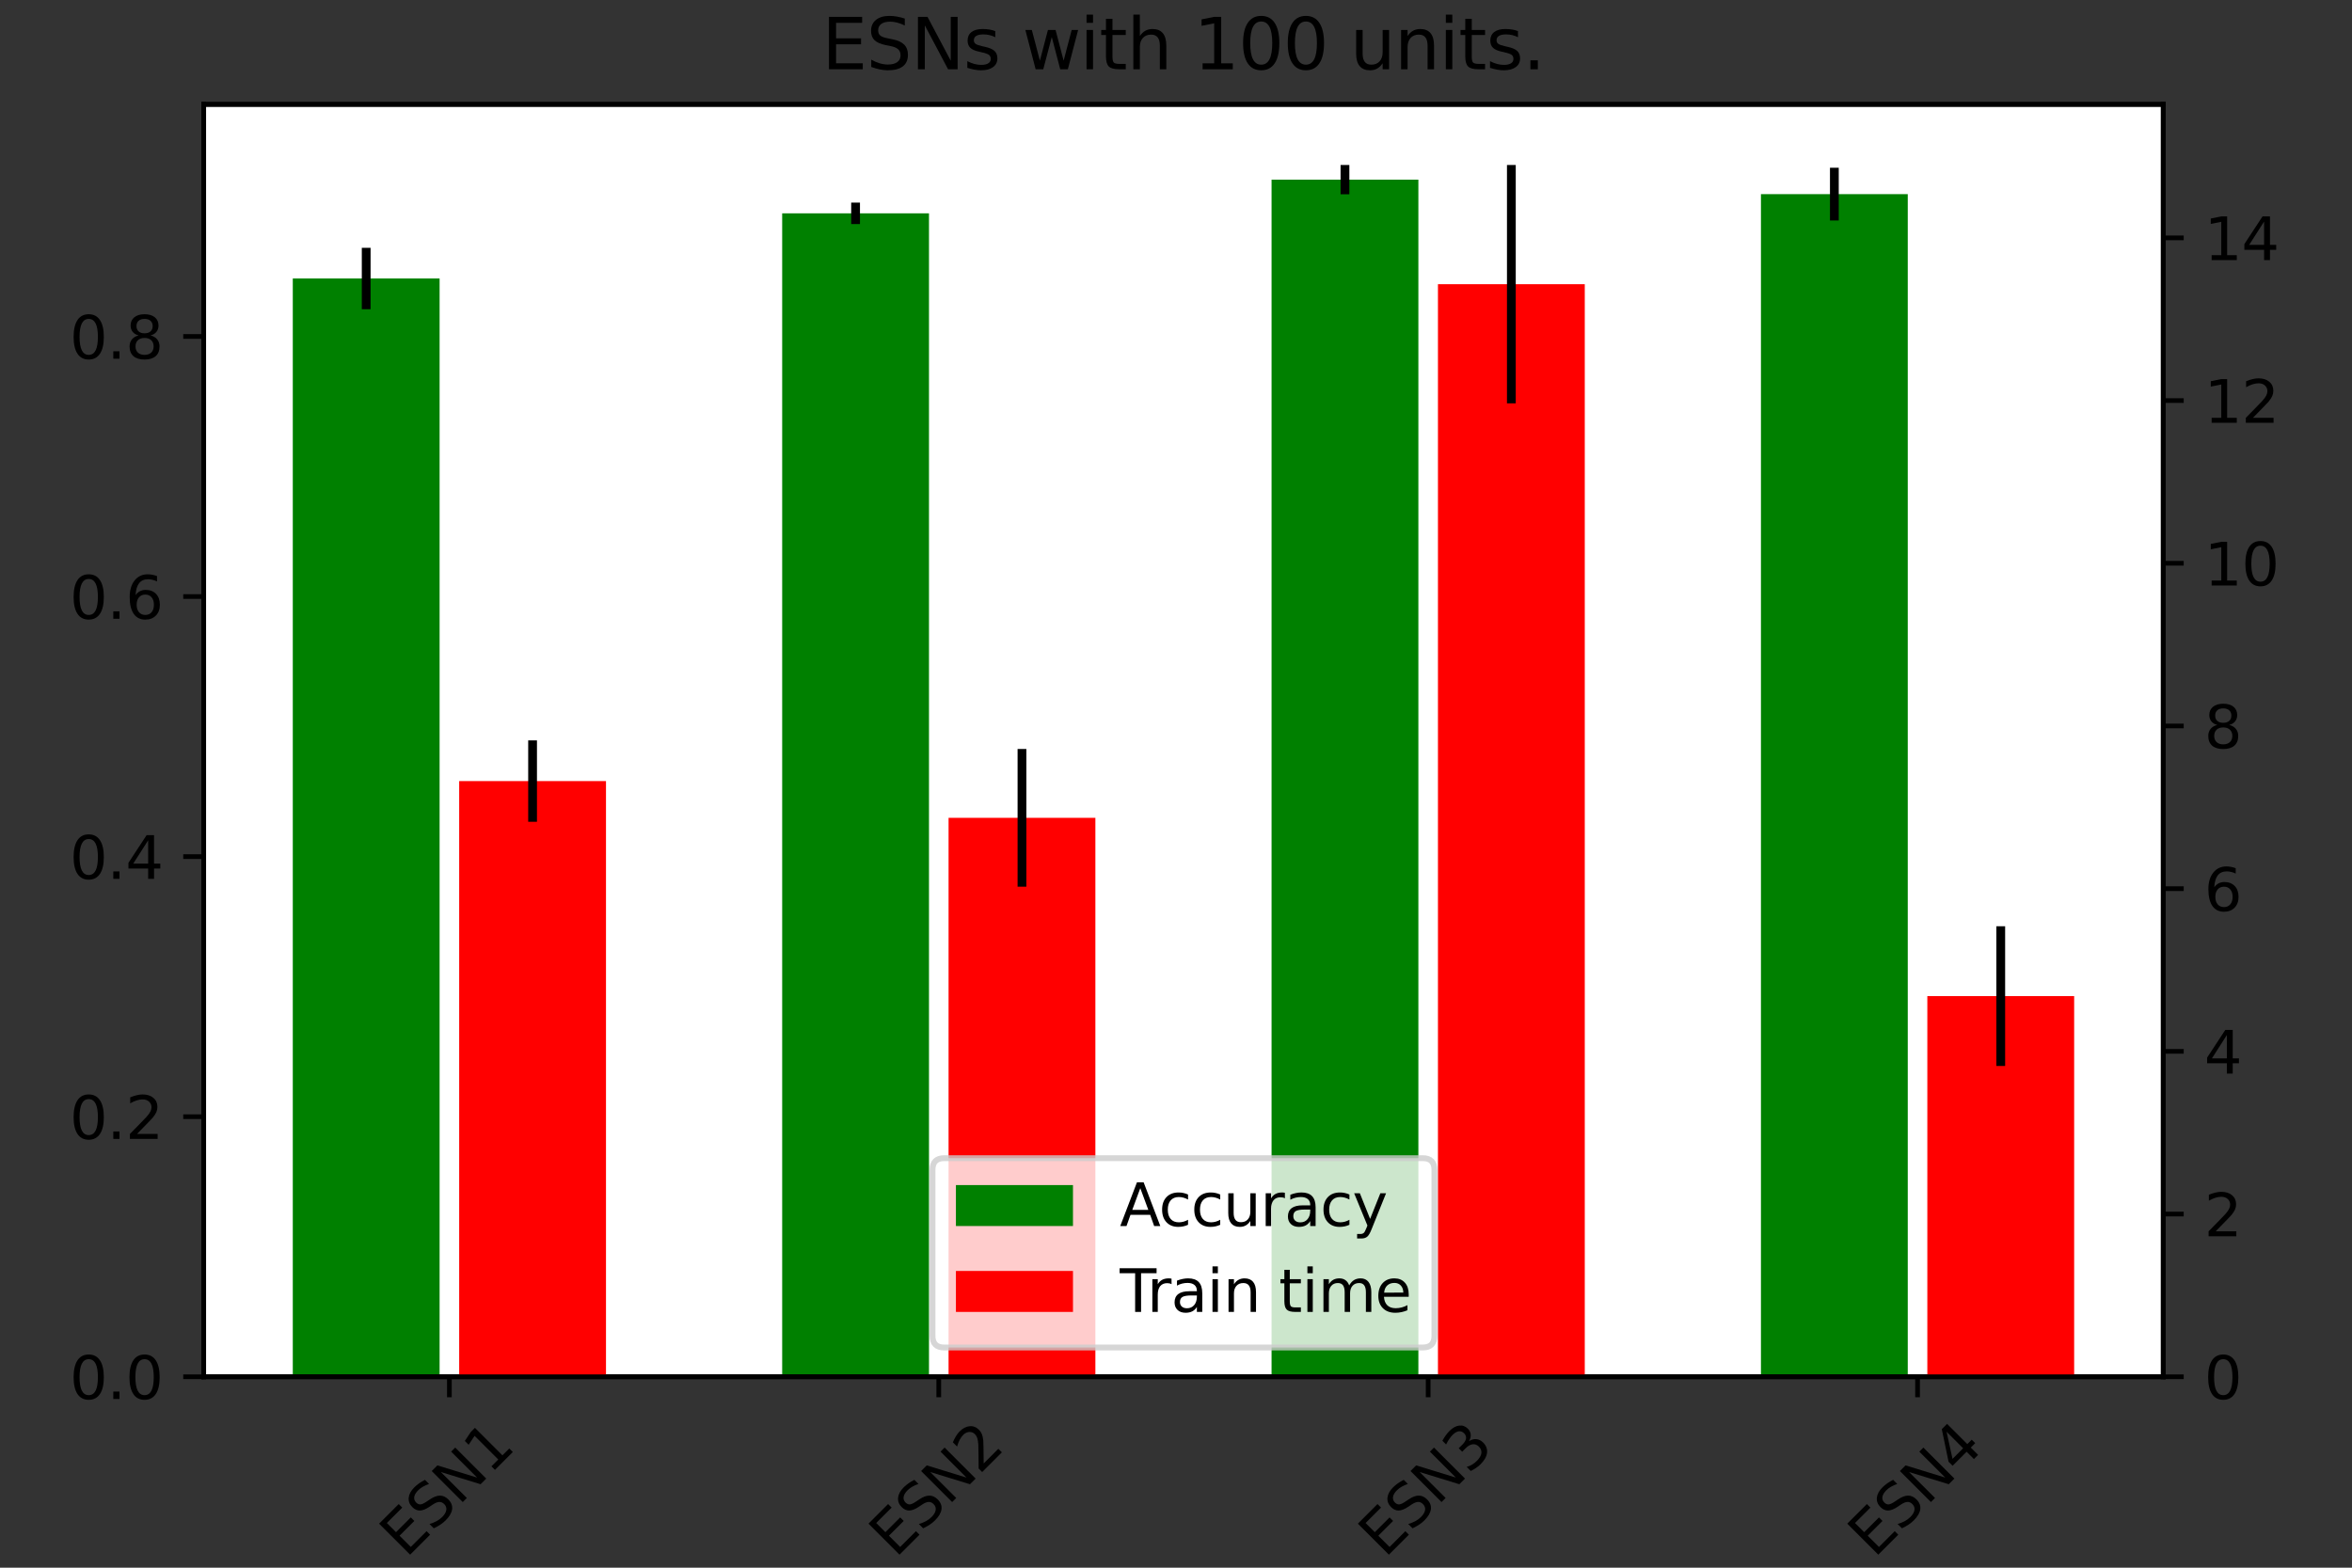 <?xml version="1.0" encoding="UTF-8" standalone="no"?>
<svg
   width="432pt"
   height="288pt"
   viewBox="0 0 432 288"
   version="1.1"
   id="svg479"
   sodipodi:docname="benchmarks C1 U100.svg"
   inkscape:version="1.1.1 (3bf5ae0d25, 2021-09-20, custom)"
   xmlns:inkscape="http://www.inkscape.org/namespaces/inkscape"
   xmlns:sodipodi="http://sodipodi.sourceforge.net/DTD/sodipodi-0.dtd"
   xmlns:xlink="http://www.w3.org/1999/xlink"
   xmlns="http://www.w3.org/2000/svg"
   xmlns:svg="http://www.w3.org/2000/svg"
   xmlns:rdf="http://www.w3.org/1999/02/22-rdf-syntax-ns#"
   xmlns:cc="http://creativecommons.org/ns#"
   xmlns:dc="http://purl.org/dc/elements/1.1/">
  <rect x="0" y="0" width="432" height="288" fill="#333333" stroke="none"/>
  <sodipodi:namedview
     id="namedview481"
     pagecolor="#ffffff"
     bordercolor="#666666"
     borderopacity="1.0"
     inkscape:pageshadow="2"
     inkscape:pageopacity="0.0"
     inkscape:pagecheckerboard="0"
     inkscape:document-units="pt"
     showgrid="false"
     inkscape:zoom="2.0364583"
     inkscape:cx="288"
     inkscape:cy="192"
     inkscape:window-width="1920"
     inkscape:window-height="1011"
     inkscape:window-x="0"
     inkscape:window-y="0"
     inkscape:window-maximized="1"
     inkscape:current-layer="figure_1" />
  <defs
     id="defs6">
    <style
       type="text/css"
       id="style4">*{stroke-linejoin: round; stroke-linecap: butt}</style>
  </defs>
  <g
     id="figure_1">
    <g
       id="patch_1">
      <path
         d="M 0 288  L 432 288  L 432 0  L 0 0  L 0 288  z "
         style="fill: none"
         id="path8" />
    </g>
    <g
       id="axes_1"
       transform="matrix(1.075,0,0,1.075,-20.633,-17.976)">
      <g
         id="patch_2">
        <path
           d="M 54,252 H 388.8 V 34.56 H 54 Z"
           style="fill:#ffffff"
           id="path11" />
      </g>
      <g
         id="patch_3">
        <path
           d="M 69.218,252 H 94.303 V 64.318 H 69.218 Z"
           clip-path="url(#p41c48ff322)"
           style="fill:#008000"
           id="path14" />
      </g>
      <g
         id="patch_4">
        <path
           d="m 152.835,252 h 25.085 V 53.176 h -25.085 z"
           clip-path="url(#p41c48ff322)"
           style="fill:#008000"
           id="path17" />
      </g>
      <g
         id="patch_5">
        <path
           d="m 236.451,252 h 25.085 V 47.419 h -25.085 z"
           clip-path="url(#p41c48ff322)"
           style="fill:#008000"
           id="path20" />
      </g>
      <g
         id="patch_6">
        <path
           d="m 320.067,252 h 25.085 V 49.895 h -25.085 z"
           clip-path="url(#p41c48ff322)"
           style="fill:#008000"
           id="path23" />
      </g>
      <g
         id="matplotlib.axis_1">
        <g
           id="xtick_1">
          <g
             id="line2d_1">
            <defs
               id="defs27">
              <path
                 id="m4842c59b8f"
                 d="M 0,0 V 3.5"
                 style="stroke:#000000;stroke-width:0.8" />
            </defs>
            <g
               id="g31">
              <use
                 xlink:href="#m4842c59b8f"
                 x="95.975"
                 y="252"
                 style="stroke:#000000;stroke-width:0.8"
                 id="use29"
                 width="100%"
                 height="100%" />
            </g>
          </g>
          <g
             id="text_1">
            <!-- ESN1 -->
            <g
               transform="matrix(0.071,-0.071,-0.071,-0.071,88.554,283.119)"
               id="g48">
              <defs
                 id="defs38">
                <path
                   id="DejaVuSans-45"
                   d="M 628,4666 H 3578 V 4134 H 1259 V 2753 H 3481 V 2222 H 1259 V 531 H 3634 V 0 H 628 Z"
                   transform="scale(0.016)" />
                <path
                   id="DejaVuSans-53"
                   d="m 3425,4513 v -616 q -359,172 -678,256 -319,85 -616,85 -515,0 -795,-200 -280,-200 -280,-569 0,-310 186,-468 186,-157 705,-254 l 381,-78 q 706,-135 1042,-474 336,-339 336,-907 0,-679 -455,-1029 -454,-350 -1332,-350 -331,0 -705,75 -373,75 -773,222 v 650 q 384,-215 753,-325 369,-109 725,-109 540,0 834,212 294,213 294,607 0,343 -211,537 -211,194 -692,291 l -385,75 q -706,140 -1022,440 -315,300 -315,835 0,619 436,975 436,356 1201,356 329,0 669,-60 341,-59 697,-177 z"
                   transform="scale(0.016)" />
                <path
                   id="DejaVuSans-4e"
                   d="m 628,4666 h 850 L 3547,763 v 3903 h 612 V 0 H 3309 L 1241,3903 V 0 H 628 Z"
                   transform="scale(0.016)" />
                <path
                   id="DejaVuSans-31"
                   d="M 794,531 H 1825 V 4091 L 703,3866 v 575 l 1116,225 h 631 V 531 H 3481 V 0 H 794 Z"
                   transform="scale(0.016)" />
              </defs>
              <use
                 xlink:href="#DejaVuSans-45"
                 id="use40"
                 x="0"
                 y="0"
                 width="100%"
                 height="100%" />
              <use
                 xlink:href="#DejaVuSans-53"
                 x="63.184"
                 id="use42"
                 y="0"
                 width="100%"
                 height="100%" />
              <use
                 xlink:href="#DejaVuSans-4e"
                 x="126.66"
                 id="use44"
                 y="0"
                 width="100%"
                 height="100%" />
              <use
                 xlink:href="#DejaVuSans-31"
                 x="201.465"
                 id="use46"
                 y="0"
                 width="100%"
                 height="100%" />
            </g>
          </g>
        </g>
        <g
           id="xtick_2">
          <g
             id="line2d_2">
            <g
               id="g54">
              <use
                 xlink:href="#m4842c59b8f"
                 x="179.592"
                 y="252"
                 style="stroke:#000000;stroke-width:0.8"
                 id="use52"
                 width="100%"
                 height="100%" />
            </g>
          </g>
          <g
             id="text_2">
            <!-- ESN2 -->
            <g
               transform="matrix(0.071,-0.071,-0.071,-0.071,172.17,283.119)"
               id="g68">
              <defs
                 id="defs58">
                <path
                   id="DejaVuSans-32"
                   d="M 1228,531 H 3431 V 0 H 469 v 531 q 359,372 979,998 621,627 780,809 303,340 423,576 121,236 121,464 0,372 -261,606 -261,235 -680,235 -297,0 -627,-103 -329,-103 -704,-313 v 638 q 381,153 712,231 332,78 607,78 725,0 1156,-363 431,-362 431,-968 0,-288 -108,-546 -107,-257 -392,-607 -78,-91 -497,-524 Q 1991,1309 1228,531 Z"
                   transform="scale(0.016)" />
              </defs>
              <use
                 xlink:href="#DejaVuSans-45"
                 id="use60"
                 x="0"
                 y="0"
                 width="100%"
                 height="100%" />
              <use
                 xlink:href="#DejaVuSans-53"
                 x="63.184"
                 id="use62"
                 y="0"
                 width="100%"
                 height="100%" />
              <use
                 xlink:href="#DejaVuSans-4e"
                 x="126.66"
                 id="use64"
                 y="0"
                 width="100%"
                 height="100%" />
              <use
                 xlink:href="#DejaVuSans-32"
                 x="201.465"
                 id="use66"
                 y="0"
                 width="100%"
                 height="100%" />
            </g>
          </g>
        </g>
        <g
           id="xtick_3">
          <g
             id="line2d_3">
            <g
               id="g74">
              <use
                 xlink:href="#m4842c59b8f"
                 x="263.208"
                 y="252"
                 style="stroke:#000000;stroke-width:0.8"
                 id="use72"
                 width="100%"
                 height="100%" />
            </g>
          </g>
          <g
             id="text_3">
            <!-- ESN3 -->
            <g
               transform="matrix(0.071,-0.071,-0.071,-0.071,255.786,283.119)"
               id="g88">
              <defs
                 id="defs78">
                <path
                   id="DejaVuSans-33"
                   d="m 2597,2516 q 453,-97 707,-404 255,-306 255,-756 0,-690 -475,-1069 -475,-378 -1350,-378 -293,0 -604,58 -311,58 -642,174 v 609 q 262,-153 574,-231 313,-78 654,-78 593,0 904,234 311,234 311,681 0,413 -289,645 -289,233 -804,233 h -544 v 519 h 569 q 465,0 712,186 247,186 247,536 0,359 -255,551 -254,193 -729,193 -260,0 -557,-57 -297,-56 -653,-174 v 562 q 360,100 674,150 314,50 592,50 719,0 1137,-327 419,-326 419,-882 0,-388 -222,-655 -222,-267 -631,-370 z"
                   transform="scale(0.016)" />
              </defs>
              <use
                 xlink:href="#DejaVuSans-45"
                 id="use80"
                 x="0"
                 y="0"
                 width="100%"
                 height="100%" />
              <use
                 xlink:href="#DejaVuSans-53"
                 x="63.184"
                 id="use82"
                 y="0"
                 width="100%"
                 height="100%" />
              <use
                 xlink:href="#DejaVuSans-4e"
                 x="126.66"
                 id="use84"
                 y="0"
                 width="100%"
                 height="100%" />
              <use
                 xlink:href="#DejaVuSans-33"
                 x="201.465"
                 id="use86"
                 y="0"
                 width="100%"
                 height="100%" />
            </g>
          </g>
        </g>
        <g
           id="xtick_4">
          <g
             id="line2d_4">
            <g
               id="g94">
              <use
                 xlink:href="#m4842c59b8f"
                 x="346.825"
                 y="252"
                 style="stroke:#000000;stroke-width:0.8"
                 id="use92"
                 width="100%"
                 height="100%" />
            </g>
          </g>
          <g
             id="text_4">
            <!-- ESN4 -->
            <g
               transform="matrix(0.071,-0.071,-0.071,-0.071,339.403,283.119)"
               id="g108">
              <defs
                 id="defs98">
                <path
                   id="DejaVuSans-34"
                   d="M 2419,4116 825,1625 h 1594 z m -166,550 h 794 V 1625 h 666 V 1100 H 3047 V 0 H 2419 V 1100 H 313 v 609 z"
                   transform="scale(0.016)" />
              </defs>
              <use
                 xlink:href="#DejaVuSans-45"
                 id="use100"
                 x="0"
                 y="0"
                 width="100%"
                 height="100%" />
              <use
                 xlink:href="#DejaVuSans-53"
                 x="63.184"
                 id="use102"
                 y="0"
                 width="100%"
                 height="100%" />
              <use
                 xlink:href="#DejaVuSans-4e"
                 x="126.66"
                 id="use104"
                 y="0"
                 width="100%"
                 height="100%" />
              <use
                 xlink:href="#DejaVuSans-34"
                 x="201.465"
                 id="use106"
                 y="0"
                 width="100%"
                 height="100%" />
            </g>
          </g>
        </g>
      </g>
      <g
         id="matplotlib.axis_2">
        <g
           id="ytick_1">
          <g
             id="line2d_5">
            <defs
               id="defs114">
              <path
                 id="me0f6da2925"
                 d="M 0,0 H -3.5"
                 style="stroke:#000000;stroke-width:0.8" />
            </defs>
            <g
               id="g118">
              <use
                 xlink:href="#me0f6da2925"
                 x="54"
                 y="252"
                 style="stroke:#000000;stroke-width:0.8"
                 id="use116"
                 width="100%"
                 height="100%" />
            </g>
          </g>
          <g
             id="text_5">
            <!-- 0.0 -->
            <g
               transform="matrix(0.1,0,0,-0.1,31.097,255.799)"
               id="g131">
              <defs
                 id="defs123">
                <path
                   id="DejaVuSans-30"
                   d="m 2034,4250 q -487,0 -733,-480 -245,-479 -245,-1442 0,-959 245,-1439 246,-480 733,-480 491,0 736,480 246,480 246,1439 0,963 -246,1442 -245,480 -736,480 z m 0,500 q 785,0 1199,-621 414,-620 414,-1801 0,-1178 -414,-1799 -414,-620 -1199,-620 -784,0 -1198,620 -414,621 -414,1799 0,1181 414,1801 414,621 1198,621 z"
                   transform="scale(0.016)" />
                <path
                   id="DejaVuSans-2e"
                   d="m 684,794 h 660 V 0 H 684 Z"
                   transform="scale(0.016)" />
              </defs>
              <use
                 xlink:href="#DejaVuSans-30"
                 id="use125"
                 x="0"
                 y="0"
                 width="100%"
                 height="100%" />
              <use
                 xlink:href="#DejaVuSans-2e"
                 x="63.623"
                 id="use127"
                 y="0"
                 width="100%"
                 height="100%" />
              <use
                 xlink:href="#DejaVuSans-30"
                 x="95.41"
                 id="use129"
                 y="0"
                 width="100%"
                 height="100%" />
            </g>
          </g>
        </g>
        <g
           id="ytick_2">
          <g
             id="line2d_6">
            <g
               id="g137">
              <use
                 xlink:href="#me0f6da2925"
                 x="54"
                 y="207.556"
                 style="stroke:#000000;stroke-width:0.8"
                 id="use135"
                 width="100%"
                 height="100%" />
            </g>
          </g>
          <g
             id="text_6">
            <!-- 0.2 -->
            <g
               transform="matrix(0.1,0,0,-0.1,31.097,211.355)"
               id="g146">
              <use
                 xlink:href="#DejaVuSans-30"
                 id="use140"
                 x="0"
                 y="0"
                 width="100%"
                 height="100%" />
              <use
                 xlink:href="#DejaVuSans-2e"
                 x="63.623"
                 id="use142"
                 y="0"
                 width="100%"
                 height="100%" />
              <use
                 xlink:href="#DejaVuSans-32"
                 x="95.41"
                 id="use144"
                 y="0"
                 width="100%"
                 height="100%" />
            </g>
          </g>
        </g>
        <g
           id="ytick_3">
          <g
             id="line2d_7">
            <g
               id="g152">
              <use
                 xlink:href="#me0f6da2925"
                 x="54"
                 y="163.111"
                 style="stroke:#000000;stroke-width:0.8"
                 id="use150"
                 width="100%"
                 height="100%" />
            </g>
          </g>
          <g
             id="text_7">
            <!-- 0.4 -->
            <g
               transform="matrix(0.1,0,0,-0.1,31.097,166.91)"
               id="g161">
              <use
                 xlink:href="#DejaVuSans-30"
                 id="use155"
                 x="0"
                 y="0"
                 width="100%"
                 height="100%" />
              <use
                 xlink:href="#DejaVuSans-2e"
                 x="63.623"
                 id="use157"
                 y="0"
                 width="100%"
                 height="100%" />
              <use
                 xlink:href="#DejaVuSans-34"
                 x="95.41"
                 id="use159"
                 y="0"
                 width="100%"
                 height="100%" />
            </g>
          </g>
        </g>
        <g
           id="ytick_4">
          <g
             id="line2d_8">
            <g
               id="g167">
              <use
                 xlink:href="#me0f6da2925"
                 x="54"
                 y="118.667"
                 style="stroke:#000000;stroke-width:0.8"
                 id="use165"
                 width="100%"
                 height="100%" />
            </g>
          </g>
          <g
             id="text_8">
            <!-- 0.6 -->
            <g
               transform="matrix(0.1,0,0,-0.1,31.097,122.466)"
               id="g179">
              <defs
                 id="defs171">
                <path
                   id="DejaVuSans-36"
                   d="m 2113,2584 q -425,0 -674,-291 -248,-290 -248,-796 0,-503 248,-796 249,-292 674,-292 425,0 673,292 248,293 248,796 0,506 -248,796 -248,291 -673,291 z m 1253,1979 v -575 q -238,112 -480,171 -242,60 -480,60 -625,0 -955,-422 -329,-422 -376,-1275 184,272 462,417 279,145 613,145 703,0 1111,-427 408,-426 408,-1160 0,-719 -425,-1154 -425,-434 -1131,-434 -810,0 -1238,620 -428,621 -428,1799 0,1106 525,1764 525,658 1409,658 238,0 480,-47 242,-47 505,-140 z"
                   transform="scale(0.016)" />
              </defs>
              <use
                 xlink:href="#DejaVuSans-30"
                 id="use173"
                 x="0"
                 y="0"
                 width="100%"
                 height="100%" />
              <use
                 xlink:href="#DejaVuSans-2e"
                 x="63.623"
                 id="use175"
                 y="0"
                 width="100%"
                 height="100%" />
              <use
                 xlink:href="#DejaVuSans-36"
                 x="95.41"
                 id="use177"
                 y="0"
                 width="100%"
                 height="100%" />
            </g>
          </g>
        </g>
        <g
           id="ytick_5">
          <g
             id="line2d_9">
            <g
               id="g185">
              <use
                 xlink:href="#me0f6da2925"
                 x="54"
                 y="74.222"
                 style="stroke:#000000;stroke-width:0.8"
                 id="use183"
                 width="100%"
                 height="100%" />
            </g>
          </g>
          <g
             id="text_9">
            <!-- 0.8 -->
            <g
               transform="matrix(0.1,0,0,-0.1,31.097,78.021)"
               id="g197">
              <defs
                 id="defs189">
                <path
                   id="DejaVuSans-38"
                   d="m 2034,2216 q -450,0 -708,-241 -257,-241 -257,-662 0,-422 257,-663 258,-241 708,-241 450,0 709,242 260,243 260,662 0,421 -258,662 -257,241 -711,241 z m -631,268 q -406,100 -633,378 -226,279 -226,679 0,559 398,884 399,325 1092,325 697,0 1094,-325 397,-325 397,-884 0,-400 -227,-679 -226,-278 -629,-378 456,-106 710,-416 255,-309 255,-755 Q 3634,634 3220,271 2806,-91 2034,-91 1263,-91 848,271 434,634 434,1313 q 0,446 256,755 257,310 713,416 z m -231,997 q 0,-362 226,-565 227,-203 636,-203 407,0 636,203 230,203 230,565 0,363 -230,566 -229,203 -636,203 -409,0 -636,-203 -226,-203 -226,-566 z"
                   transform="scale(0.016)" />
              </defs>
              <use
                 xlink:href="#DejaVuSans-30"
                 id="use191"
                 x="0"
                 y="0"
                 width="100%"
                 height="100%" />
              <use
                 xlink:href="#DejaVuSans-2e"
                 x="63.623"
                 id="use193"
                 y="0"
                 width="100%"
                 height="100%" />
              <use
                 xlink:href="#DejaVuSans-38"
                 x="95.41"
                 id="use195"
                 y="0"
                 width="100%"
                 height="100%" />
            </g>
          </g>
        </g>
      </g>
      <g
         id="LineCollection_1">
        <path
           d="M 81.761,69.565 V 59.071"
           clip-path="url(#p41c48ff322)"
           style="fill:none;stroke:#000000;stroke-width:1.5"
           id="path202" />
        <path
           d="M 165.377,55.011 V 51.341"
           clip-path="url(#p41c48ff322)"
           style="fill:none;stroke:#000000;stroke-width:1.5"
           id="path204" />
        <path
           d="M 248.993,49.924 V 44.914"
           clip-path="url(#p41c48ff322)"
           style="fill:none;stroke:#000000;stroke-width:1.5"
           id="path206" />
        <path
           d="M 332.61,54.402 V 45.389"
           clip-path="url(#p41c48ff322)"
           style="fill:none;stroke:#000000;stroke-width:1.5"
           id="path208" />
      </g>
      <g
         id="patch_7">
        <path
           d="M 54,252 V 34.56"
           style="fill:none;stroke:#000000;stroke-width:0.8;stroke-linecap:square;stroke-linejoin:miter"
           id="path211" />
      </g>
      <g
         id="patch_8">
        <path
           d="M 388.8,252 V 34.56"
           style="fill:none;stroke:#000000;stroke-width:0.8;stroke-linecap:square;stroke-linejoin:miter"
           id="path214" />
      </g>
      <g
         id="patch_9">
        <path
           d="M 54,252 H 388.8"
           style="fill:none;stroke:#000000;stroke-width:0.8;stroke-linecap:square;stroke-linejoin:miter"
           id="path217" />
      </g>
      <g
         id="patch_10">
        <path
           d="M 54,34.56 H 388.8"
           style="fill:none;stroke:#000000;stroke-width:0.8;stroke-linecap:square;stroke-linejoin:miter"
           id="path220" />
      </g>
      <g
         id="text_10">
        <!-- ESNs with 100 units. -->
        <g
           transform="matrix(0.12,0,0,-0.12,159.627,28.56)"
           id="g273">
          <defs
             id="defs231">
            <path
               id="DejaVuSans-73"
               d="m 2834,3397 v -544 q -243,125 -506,187 -262,63 -544,63 -428,0 -642,-131 -214,-131 -214,-394 0,-200 153,-314 153,-114 616,-217 l 197,-44 q 612,-131 870,-370 258,-239 258,-667 0,-488 -386,-773 Q 2250,-91 1575,-91 1294,-91 989,-36 684,19 347,128 v 594 q 319,-166 628,-249 309,-82 613,-82 406,0 624,139 219,139 219,392 0,234 -158,359 -157,125 -692,241 l -200,47 q -534,112 -772,345 -237,233 -237,639 0,494 350,762 350,269 994,269 318,0 599,-47 282,-46 519,-140 z"
               transform="scale(0.016)" />
            <path
               id="DejaVuSans-20"
               transform="scale(0.016)"
               d="" />
            <path
               id="DejaVuSans-77"
               d="m 269,3500 h 575 l 719,-2731 715,2731 h 678 l 719,-2731 716,2731 h 575 L 4050,0 H 3372 L 2619,2869 1863,0 h -679 z"
               transform="scale(0.016)" />
            <path
               id="DejaVuSans-69"
               d="m 603,3500 h 575 V 0 H 603 Z m 0,1363 h 575 V 4134 H 603 Z"
               transform="scale(0.016)" />
            <path
               id="DejaVuSans-74"
               d="M 1172,4494 V 3500 H 2356 V 3053 H 1172 V 1153 q 0,-428 117,-550 117,-122 477,-122 h 590 V 0 H 1766 Q 1100,0 847,248 594,497 594,1153 V 3053 H 172 v 447 h 422 v 994 z"
               transform="scale(0.016)" />
            <path
               id="DejaVuSans-68"
               d="M 3513,2113 V 0 h -575 v 2094 q 0,497 -194,743 -194,247 -581,247 -466,0 -735,-297 -269,-296 -269,-809 V 0 H 581 v 4863 h 578 V 2956 q 207,316 486,472 280,156 646,156 603,0 912,-373 310,-373 310,-1098 z"
               transform="scale(0.016)" />
            <path
               id="DejaVuSans-75"
               d="m 544,1381 v 2119 h 575 V 1403 q 0,-497 193,-746 194,-248 582,-248 465,0 735,297 271,297 271,810 v 1984 h 575 V 0 H 2900 V 538 Q 2691,219 2414,64 2138,-91 1772,-91 1169,-91 856,284 544,659 544,1381 Z m 1447,2203 z"
               transform="scale(0.016)" />
            <path
               id="DejaVuSans-6e"
               d="M 3513,2113 V 0 h -575 v 2094 q 0,497 -194,743 -194,247 -581,247 -466,0 -735,-297 -269,-296 -269,-809 V 0 H 581 v 3500 h 578 v -544 q 207,316 486,472 280,156 646,156 603,0 912,-373 310,-373 310,-1098 z"
               transform="scale(0.016)" />
          </defs>
          <use
             xlink:href="#DejaVuSans-45"
             id="use233"
             x="0"
             y="0"
             width="100%"
             height="100%" />
          <use
             xlink:href="#DejaVuSans-53"
             x="63.184"
             id="use235"
             y="0"
             width="100%"
             height="100%" />
          <use
             xlink:href="#DejaVuSans-4e"
             x="126.66"
             id="use237"
             y="0"
             width="100%"
             height="100%" />
          <use
             xlink:href="#DejaVuSans-73"
             x="201.465"
             id="use239"
             y="0"
             width="100%"
             height="100%" />
          <use
             xlink:href="#DejaVuSans-20"
             x="253.564"
             id="use241"
             y="0"
             width="100%"
             height="100%" />
          <use
             xlink:href="#DejaVuSans-77"
             x="285.352"
             id="use243"
             y="0"
             width="100%"
             height="100%" />
          <use
             xlink:href="#DejaVuSans-69"
             x="367.139"
             id="use245"
             y="0"
             width="100%"
             height="100%" />
          <use
             xlink:href="#DejaVuSans-74"
             x="394.922"
             id="use247"
             y="0"
             width="100%"
             height="100%" />
          <use
             xlink:href="#DejaVuSans-68"
             x="434.131"
             id="use249"
             y="0"
             width="100%"
             height="100%" />
          <use
             xlink:href="#DejaVuSans-20"
             x="497.51"
             id="use251"
             y="0"
             width="100%"
             height="100%" />
          <use
             xlink:href="#DejaVuSans-31"
             x="529.297"
             id="use253"
             y="0"
             width="100%"
             height="100%" />
          <use
             xlink:href="#DejaVuSans-30"
             x="592.92"
             id="use255"
             y="0"
             width="100%"
             height="100%" />
          <use
             xlink:href="#DejaVuSans-30"
             x="656.543"
             id="use257"
             y="0"
             width="100%"
             height="100%" />
          <use
             xlink:href="#DejaVuSans-20"
             x="720.166"
             id="use259"
             y="0"
             width="100%"
             height="100%" />
          <use
             xlink:href="#DejaVuSans-75"
             x="751.953"
             id="use261"
             y="0"
             width="100%"
             height="100%" />
          <use
             xlink:href="#DejaVuSans-6e"
             x="815.332"
             id="use263"
             y="0"
             width="100%"
             height="100%" />
          <use
             xlink:href="#DejaVuSans-69"
             x="878.711"
             id="use265"
             y="0"
             width="100%"
             height="100%" />
          <use
             xlink:href="#DejaVuSans-74"
             x="906.494"
             id="use267"
             y="0"
             width="100%"
             height="100%" />
          <use
             xlink:href="#DejaVuSans-73"
             x="945.703"
             id="use269"
             y="0"
             width="100%"
             height="100%" />
          <use
             xlink:href="#DejaVuSans-2e"
             x="997.803"
             id="use271"
             y="0"
             width="100%"
             height="100%" />
        </g>
      </g>
    </g>
    <g
       id="axes_2"
       transform="matrix(1.075,0,0,1.075,-20.633,-17.976)">
      <g
         id="patch_11">
        <path
           d="M 97.648,252 H 122.733 V 150.203 H 97.648 Z"
           clip-path="url(#p41c48ff322)"
           style="fill:#ff0000"
           id="path277" />
      </g>
      <g
         id="patch_12">
        <path
           d="m 181.264,252 h 25.085 v -95.52 h -25.085 z"
           clip-path="url(#p41c48ff322)"
           style="fill:#ff0000"
           id="path280" />
      </g>
      <g
         id="patch_13">
        <path
           d="m 264.881,252 h 25.085 V 65.283 h -25.085 z"
           clip-path="url(#p41c48ff322)"
           style="fill:#ff0000"
           id="path283" />
      </g>
      <g
         id="patch_14">
        <path
           d="m 348.497,252 h 25.085 V 186.949 H 348.497 Z"
           clip-path="url(#p41c48ff322)"
           style="fill:#ff0000"
           id="path286" />
      </g>
      <g
         id="matplotlib.axis_3">
        <g
           id="ytick_6">
          <g
             id="line2d_10">
            <defs
               id="defs290">
              <path
                 id="me2d8f656d5"
                 d="M 0,0 H 3.5"
                 style="stroke:#000000;stroke-width:0.8" />
            </defs>
            <g
               id="g294">
              <use
                 xlink:href="#me2d8f656d5"
                 x="388.8"
                 y="252"
                 style="stroke:#000000;stroke-width:0.8"
                 id="use292"
                 width="100%"
                 height="100%" />
            </g>
          </g>
          <g
             id="text_11">
            <!-- 0 -->
            <g
               transform="matrix(0.1,0,0,-0.1,395.8,255.799)"
               id="g299">
              <use
                 xlink:href="#DejaVuSans-30"
                 id="use297"
                 x="0"
                 y="0"
                 width="100%"
                 height="100%" />
            </g>
          </g>
        </g>
        <g
           id="ytick_7">
          <g
             id="line2d_11">
            <g
               id="g305">
              <use
                 xlink:href="#me2d8f656d5"
                 x="388.8"
                 y="224.196"
                 style="stroke:#000000;stroke-width:0.8"
                 id="use303"
                 width="100%"
                 height="100%" />
            </g>
          </g>
          <g
             id="text_12">
            <!-- 2 -->
            <g
               transform="matrix(0.1,0,0,-0.1,395.8,227.995)"
               id="g310">
              <use
                 xlink:href="#DejaVuSans-32"
                 id="use308"
                 x="0"
                 y="0"
                 width="100%"
                 height="100%" />
            </g>
          </g>
        </g>
        <g
           id="ytick_8">
          <g
             id="line2d_12">
            <g
               id="g316">
              <use
                 xlink:href="#me2d8f656d5"
                 x="388.8"
                 y="196.392"
                 style="stroke:#000000;stroke-width:0.8"
                 id="use314"
                 width="100%"
                 height="100%" />
            </g>
          </g>
          <g
             id="text_13">
            <!-- 4 -->
            <g
               transform="matrix(0.1,0,0,-0.1,395.8,200.192)"
               id="g321">
              <use
                 xlink:href="#DejaVuSans-34"
                 id="use319"
                 x="0"
                 y="0"
                 width="100%"
                 height="100%" />
            </g>
          </g>
        </g>
        <g
           id="ytick_9">
          <g
             id="line2d_13">
            <g
               id="g327">
              <use
                 xlink:href="#me2d8f656d5"
                 x="388.8"
                 y="168.588"
                 style="stroke:#000000;stroke-width:0.8"
                 id="use325"
                 width="100%"
                 height="100%" />
            </g>
          </g>
          <g
             id="text_14">
            <!-- 6 -->
            <g
               transform="matrix(0.1,0,0,-0.1,395.8,172.388)"
               id="g332">
              <use
                 xlink:href="#DejaVuSans-36"
                 id="use330"
                 x="0"
                 y="0"
                 width="100%"
                 height="100%" />
            </g>
          </g>
        </g>
        <g
           id="ytick_10">
          <g
             id="line2d_14">
            <g
               id="g338">
              <use
                 xlink:href="#me2d8f656d5"
                 x="388.8"
                 y="140.785"
                 style="stroke:#000000;stroke-width:0.8"
                 id="use336"
                 width="100%"
                 height="100%" />
            </g>
          </g>
          <g
             id="text_15">
            <!-- 8 -->
            <g
               transform="matrix(0.1,0,0,-0.1,395.8,144.584)"
               id="g343">
              <use
                 xlink:href="#DejaVuSans-38"
                 id="use341"
                 x="0"
                 y="0"
                 width="100%"
                 height="100%" />
            </g>
          </g>
        </g>
        <g
           id="ytick_11">
          <g
             id="line2d_15">
            <g
               id="g349">
              <use
                 xlink:href="#me2d8f656d5"
                 x="388.8"
                 y="112.981"
                 style="stroke:#000000;stroke-width:0.8"
                 id="use347"
                 width="100%"
                 height="100%" />
            </g>
          </g>
          <g
             id="text_16">
            <!-- 10 -->
            <g
               transform="matrix(0.1,0,0,-0.1,395.8,116.78)"
               id="g356">
              <use
                 xlink:href="#DejaVuSans-31"
                 id="use352"
                 x="0"
                 y="0"
                 width="100%"
                 height="100%" />
              <use
                 xlink:href="#DejaVuSans-30"
                 x="63.623"
                 id="use354"
                 y="0"
                 width="100%"
                 height="100%" />
            </g>
          </g>
        </g>
        <g
           id="ytick_12">
          <g
             id="line2d_16">
            <g
               id="g362">
              <use
                 xlink:href="#me2d8f656d5"
                 x="388.8"
                 y="85.177"
                 style="stroke:#000000;stroke-width:0.8"
                 id="use360"
                 width="100%"
                 height="100%" />
            </g>
          </g>
          <g
             id="text_17">
            <!-- 12 -->
            <g
               transform="matrix(0.1,0,0,-0.1,395.8,88.976)"
               id="g369">
              <use
                 xlink:href="#DejaVuSans-31"
                 id="use365"
                 x="0"
                 y="0"
                 width="100%"
                 height="100%" />
              <use
                 xlink:href="#DejaVuSans-32"
                 x="63.623"
                 id="use367"
                 y="0"
                 width="100%"
                 height="100%" />
            </g>
          </g>
        </g>
        <g
           id="ytick_13">
          <g
             id="line2d_17">
            <g
               id="g375">
              <use
                 xlink:href="#me2d8f656d5"
                 x="388.8"
                 y="57.373"
                 style="stroke:#000000;stroke-width:0.8"
                 id="use373"
                 width="100%"
                 height="100%" />
            </g>
          </g>
          <g
             id="text_18">
            <!-- 14 -->
            <g
               transform="matrix(0.1,0,0,-0.1,395.8,61.172)"
               id="g382">
              <use
                 xlink:href="#DejaVuSans-31"
                 id="use378"
                 x="0"
                 y="0"
                 width="100%"
                 height="100%" />
              <use
                 xlink:href="#DejaVuSans-34"
                 x="63.623"
                 id="use380"
                 y="0"
                 width="100%"
                 height="100%" />
            </g>
          </g>
        </g>
      </g>
      <g
         id="LineCollection_2">
        <path
           d="M 110.19,157.162 V 143.245"
           clip-path="url(#p41c48ff322)"
           style="fill:none;stroke:#000000;stroke-width:1.5"
           id="path387" />
        <path
           d="M 193.807,168.247 V 144.713"
           clip-path="url(#p41c48ff322)"
           style="fill:none;stroke:#000000;stroke-width:1.5"
           id="path389" />
        <path
           d="M 277.423,85.651 V 44.914"
           clip-path="url(#p41c48ff322)"
           style="fill:none;stroke:#000000;stroke-width:1.5"
           id="path391" />
        <path
           d="M 361.039,198.891 V 175.007"
           clip-path="url(#p41c48ff322)"
           style="fill:none;stroke:#000000;stroke-width:1.5"
           id="path393" />
      </g>
      <g
         id="patch_15">
        <path
           d="M 54,252 V 34.56"
           style="fill:none;stroke:#000000;stroke-width:0.8;stroke-linecap:square;stroke-linejoin:miter"
           id="path396" />
      </g>
      <g
         id="patch_16">
        <path
           d="M 388.8,252 V 34.56"
           style="fill:none;stroke:#000000;stroke-width:0.8;stroke-linecap:square;stroke-linejoin:miter"
           id="path399" />
      </g>
      <g
         id="patch_17">
        <path
           d="M 54,252 H 388.8"
           style="fill:none;stroke:#000000;stroke-width:0.8;stroke-linecap:square;stroke-linejoin:miter"
           id="path402" />
      </g>
      <g
         id="patch_18">
        <path
           d="M 54,34.56 H 388.8"
           style="fill:none;stroke:#000000;stroke-width:0.8;stroke-linecap:square;stroke-linejoin:miter"
           id="path405" />
      </g>
      <g
         id="legend_1">
        <g
           id="patch_19">
          <path
             d="m 180.521,247 h 81.758 q 2,0 2,-2 v -28.356 q 0,-2 -2,-2 h -81.758 q -2,0 -2,2 V 245 q 0,2 2,2 z"
             style="opacity:0.8;fill:#ffffff;stroke:#cccccc;stroke-linejoin:miter"
             id="path408" />
        </g>
        <g
           id="patch_20">
          <path
             d="m 182.521,226.242 h 20 v -7 h -20 z"
             style="fill:#008000"
             id="path411" />
        </g>
        <g
           id="text_19">
          <!-- Accuracy -->
          <g
             transform="matrix(0.1,0,0,-0.1,210.521,226.242)"
             id="g437">
            <defs
               id="defs419">
              <path
                 id="DejaVuSans-41"
                 d="M 2188,4044 1331,1722 h 1716 z m -357,622 h 716 L 4325,0 H 3669 L 3244,1197 H 1141 L 716,0 H 50 Z"
                 transform="scale(0.016)" />
              <path
                 id="DejaVuSans-63"
                 d="m 3122,3366 v -538 q -244,135 -489,202 -245,67 -495,67 -560,0 -870,-355 -309,-354 -309,-995 0,-641 309,-996 310,-354 870,-354 250,0 495,67 245,67 489,202 V 134 Q 2881,22 2623,-34 2366,-91 2075,-91 1284,-91 818,406 353,903 353,1747 q 0,856 470,1346 471,491 1290,491 265,0 518,-55 253,-54 491,-163 z"
                 transform="scale(0.016)" />
              <path
                 id="DejaVuSans-72"
                 d="m 2631,2963 q -97,56 -211,82 -114,27 -251,27 -488,0 -749,-317 -261,-317 -261,-911 V 0 H 581 v 3500 h 578 v -544 q 182,319 472,473 291,155 707,155 59,0 131,-8 72,-7 159,-23 z"
                 transform="scale(0.016)" />
              <path
                 id="DejaVuSans-61"
                 d="m 2194,1759 q -697,0 -966,-159 -269,-159 -269,-544 0,-306 202,-486 202,-179 548,-179 479,0 768,339 289,339 289,901 v 128 z m 1147,238 V 0 H 2766 V 531 Q 2569,213 2275,61 1981,-91 1556,-91 q -537,0 -855,302 -317,302 -317,808 0,590 395,890 396,300 1180,300 h 807 v 57 q 0,397 -261,614 -261,217 -733,217 -300,0 -585,-72 -284,-72 -546,-216 v 532 q 315,122 612,182 297,61 578,61 760,0 1135,-394 375,-393 375,-1193 z"
                 transform="scale(0.016)" />
              <path
                 id="DejaVuSans-79"
                 d="m 2059,-325 q -243,-625 -475,-815 -231,-191 -618,-191 H 506 v 481 h 338 q 237,0 368,113 132,112 291,531 L 1606,56 191,3500 H 800 L 1894,763 2988,3500 h 609 z"
                 transform="scale(0.016)" />
            </defs>
            <use
               xlink:href="#DejaVuSans-41"
               id="use421"
               x="0"
               y="0"
               width="100%"
               height="100%" />
            <use
               xlink:href="#DejaVuSans-63"
               x="66.658"
               id="use423"
               y="0"
               width="100%"
               height="100%" />
            <use
               xlink:href="#DejaVuSans-63"
               x="121.639"
               id="use425"
               y="0"
               width="100%"
               height="100%" />
            <use
               xlink:href="#DejaVuSans-75"
               x="176.619"
               id="use427"
               y="0"
               width="100%"
               height="100%" />
            <use
               xlink:href="#DejaVuSans-72"
               x="239.998"
               id="use429"
               y="0"
               width="100%"
               height="100%" />
            <use
               xlink:href="#DejaVuSans-61"
               x="281.111"
               id="use431"
               y="0"
               width="100%"
               height="100%" />
            <use
               xlink:href="#DejaVuSans-63"
               x="342.391"
               id="use433"
               y="0"
               width="100%"
               height="100%" />
            <use
               xlink:href="#DejaVuSans-79"
               x="397.371"
               id="use435"
               y="0"
               width="100%"
               height="100%" />
          </g>
        </g>
        <g
           id="patch_21">
          <path
             d="m 182.521,240.92 h 20 v -7 h -20 z"
             style="fill:#ff0000"
             id="path440" />
        </g>
        <g
           id="text_20">
          <!-- Train time -->
          <g
             transform="matrix(0.1,0,0,-0.1,210.521,240.92)"
             id="g468">
            <defs
               id="defs446">
              <path
                 id="DejaVuSans-54"
                 d="M -19,4666 H 3928 V 4134 H 2272 V 0 H 1638 V 4134 H -19 Z"
                 transform="scale(0.016)" />
              <path
                 id="DejaVuSans-6d"
                 d="m 3328,2828 q 216,388 516,572 300,184 706,184 547,0 844,-383 297,-382 297,-1088 V 0 h -578 v 2094 q 0,503 -179,746 -178,244 -543,244 -447,0 -707,-297 -259,-296 -259,-809 V 0 h -578 v 2094 q 0,506 -178,748 -178,242 -550,242 -441,0 -701,-298 -259,-298 -259,-808 V 0 H 581 v 3500 h 578 v -544 q 197,322 472,475 275,153 653,153 382,0 649,-194 267,-193 395,-562 z"
                 transform="scale(0.016)" />
              <path
                 id="DejaVuSans-65"
                 d="M 3597,1894 V 1613 H 953 q 38,-594 358,-905 320,-311 892,-311 331,0 642,81 311,81 618,244 V 178 Q 3153,47 2828,-22 2503,-91 2169,-91 1331,-91 842,396 353,884 353,1716 q 0,859 464,1363 464,505 1252,505 706,0 1117,-455 411,-454 411,-1235 z m -575,169 q -6,471 -264,752 -258,282 -683,282 -481,0 -770,-272 -289,-272 -333,-766 z"
                 transform="scale(0.016)" />
            </defs>
            <use
               xlink:href="#DejaVuSans-54"
               id="use448"
               x="0"
               y="0"
               width="100%"
               height="100%" />
            <use
               xlink:href="#DejaVuSans-72"
               x="46.334"
               id="use450"
               y="0"
               width="100%"
               height="100%" />
            <use
               xlink:href="#DejaVuSans-61"
               x="87.447"
               id="use452"
               y="0"
               width="100%"
               height="100%" />
            <use
               xlink:href="#DejaVuSans-69"
               x="148.727"
               id="use454"
               y="0"
               width="100%"
               height="100%" />
            <use
               xlink:href="#DejaVuSans-6e"
               x="176.51"
               id="use456"
               y="0"
               width="100%"
               height="100%" />
            <use
               xlink:href="#DejaVuSans-20"
               x="239.889"
               id="use458"
               y="0"
               width="100%"
               height="100%" />
            <use
               xlink:href="#DejaVuSans-74"
               x="271.676"
               id="use460"
               y="0"
               width="100%"
               height="100%" />
            <use
               xlink:href="#DejaVuSans-69"
               x="310.885"
               id="use462"
               y="0"
               width="100%"
               height="100%" />
            <use
               xlink:href="#DejaVuSans-6d"
               x="338.668"
               id="use464"
               y="0"
               width="100%"
               height="100%" />
            <use
               xlink:href="#DejaVuSans-65"
               x="436.08"
               id="use466"
               y="0"
               width="100%"
               height="100%" />
          </g>
        </g>
      </g>
    </g>
  </g>
  <defs
     id="defs477">
    <clipPath
       id="p41c48ff322">
      <rect
         x="54"
         y="34.56"
         width="334.8"
         height="217.44"
         id="rect474" />
    </clipPath>
  </defs>
</svg>
